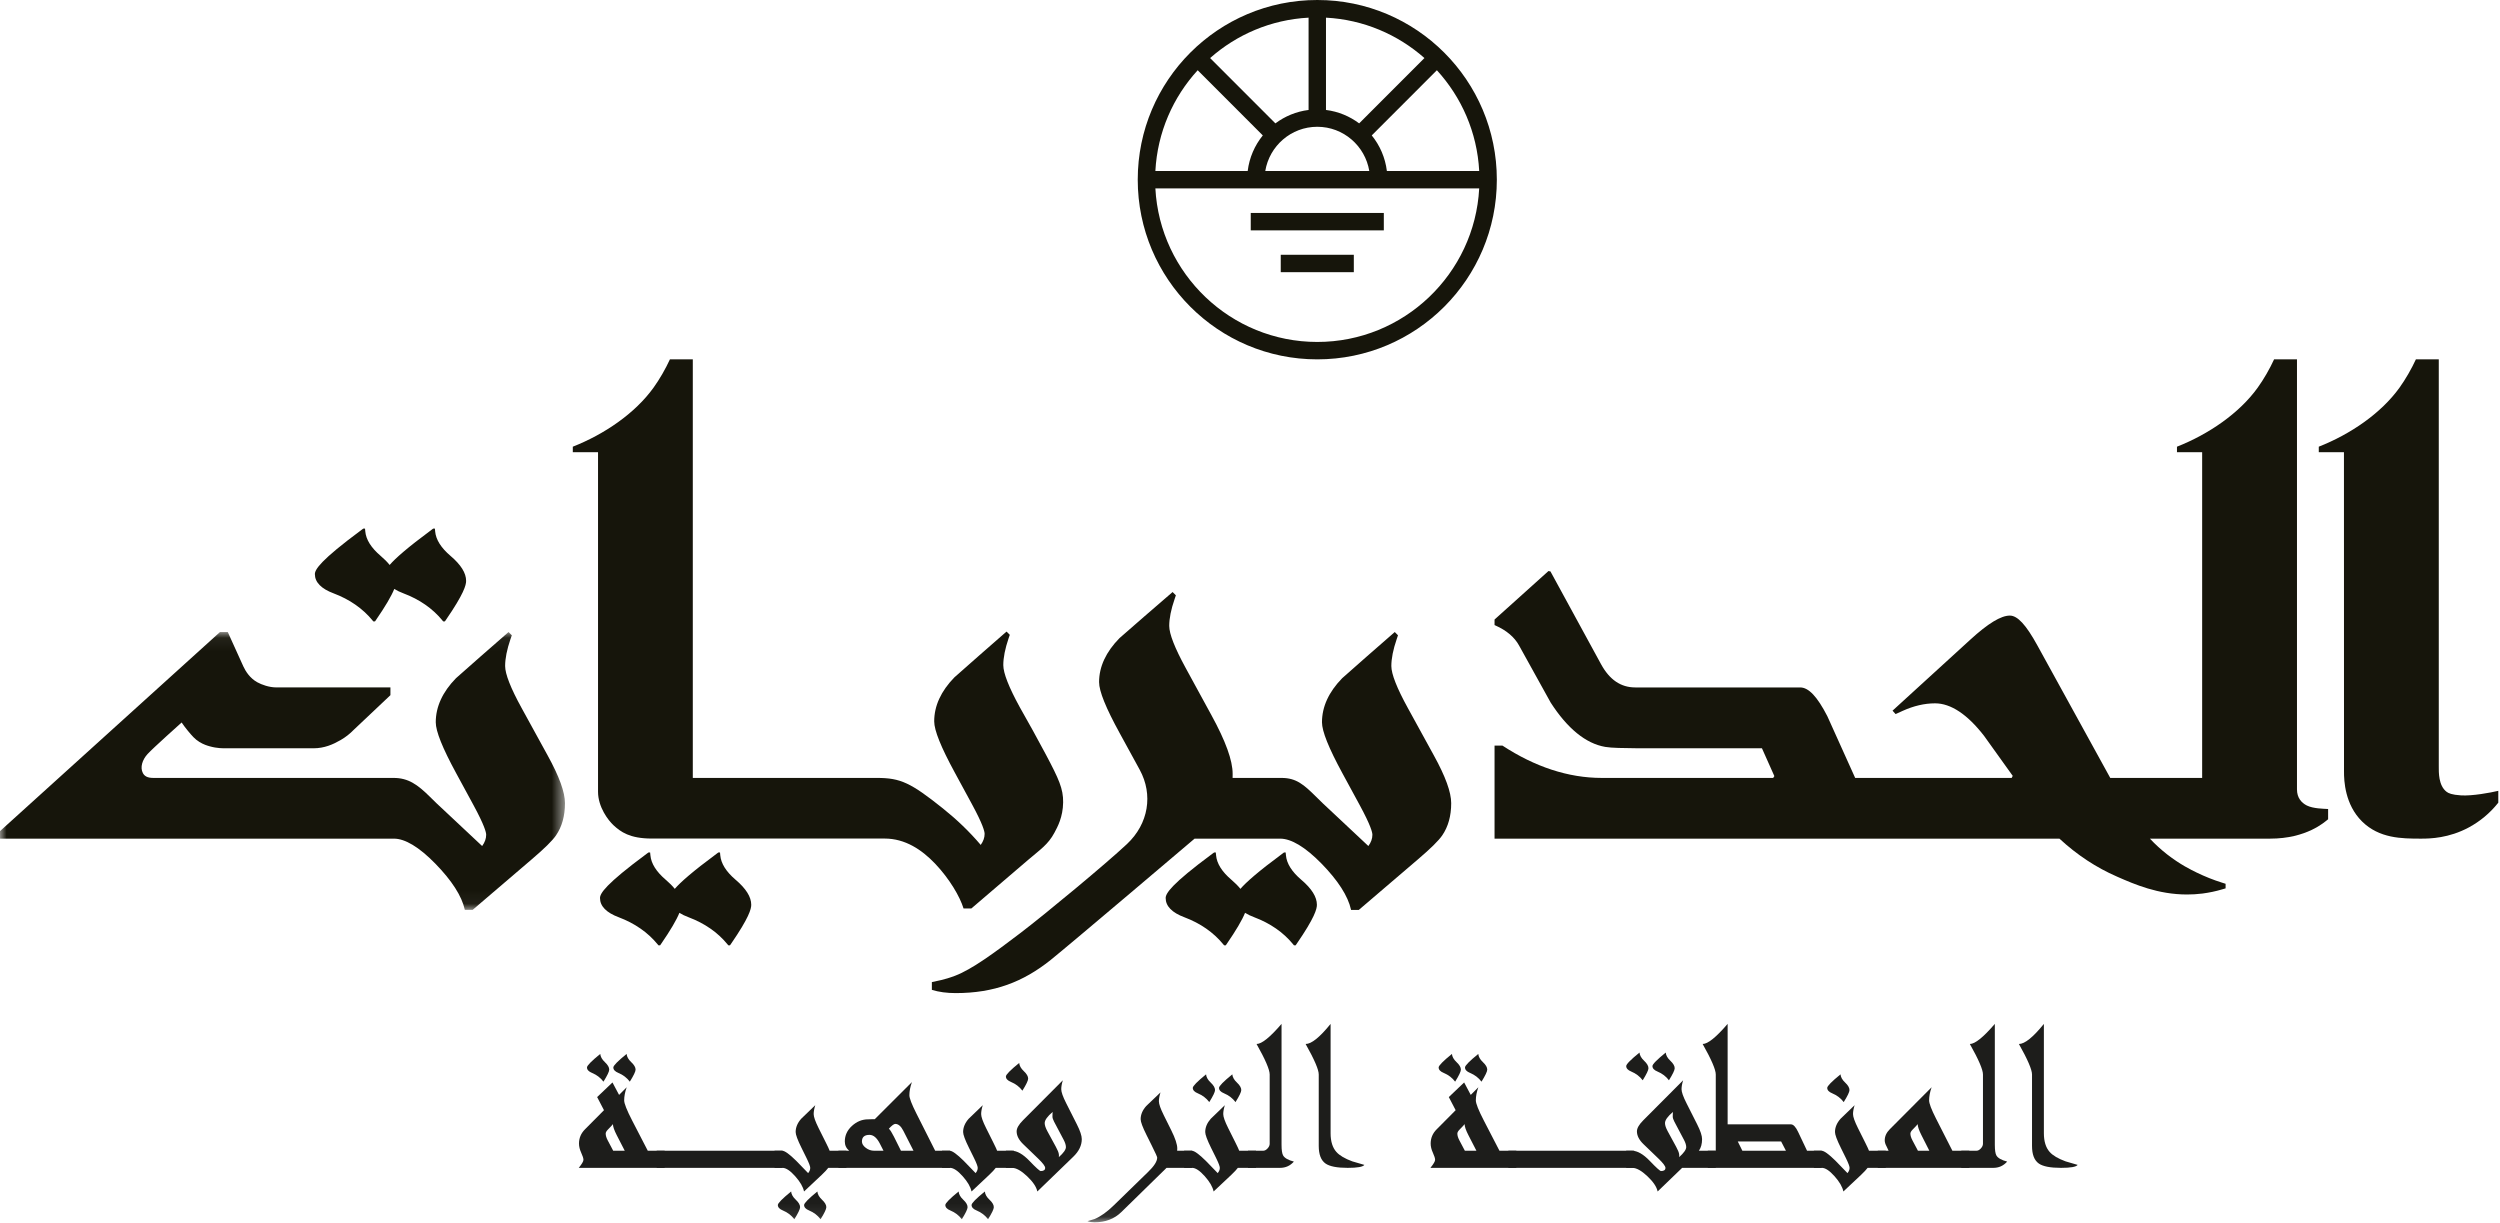 <?xml version="1.0" encoding="UTF-8"?>
<svg width="188px" height="92px" viewBox="0 0 188 92" version="1.1" xmlns="http://www.w3.org/2000/svg" xmlns:xlink="http://www.w3.org/1999/xlink">
    <title>Logo-AR-B</title>
    <defs>
        <polygon id="path-1" points="0 0.06 42.486 0.06 42.486 20.955 0 20.955"></polygon>
        <polygon id="path-3" points="0 91.918 187.873 91.918 187.873 -1.95864964e-14 0 -1.95864964e-14"></polygon>
    </defs>
    <g id="Page-1" stroke="none" stroke-width="1" fill="none" fill-rule="evenodd">
        <g id="Artboard" transform="translate(-718, -324)">
            <g id="Group-41" transform="translate(718, 324)">
                <path d="M97.85,66.153 C97.144,65.55 96.758,64.937 96.703,64.323 L96.682,64.107 L96.555,64.107 L96.431,64.199 C94.599,65.554 93.707,66.346 93.28,66.842 C93.101,66.619 92.874,66.391 92.595,66.153 C91.889,65.55 91.504,64.937 91.449,64.323 L91.428,64.107 L91.301,64.107 L91.173,64.199 C88.057,66.505 87.658,67.191 87.658,67.531 C87.658,68.145 88.136,68.634 89.076,68.982 C90.271,69.434 91.245,70.112 91.975,70.995 L92.051,71.087 L92.179,71.087 L92.251,70.984 C92.953,69.961 93.411,69.186 93.628,68.644 C93.824,68.769 94.059,68.882 94.331,68.982 C95.525,69.434 96.503,70.112 97.23,70.995 L97.305,71.087 L97.433,71.087 L97.505,70.984 C98.872,68.996 99.031,68.352 99.031,68.041 C99.031,67.745 98.934,67.442 98.738,67.128 C98.542,66.815 98.249,66.491 97.85,66.153" id="Fill-1" fill="#16150B"></path>
                <path d="M25.098,44.625 C26.292,45.076 27.267,45.755 27.997,46.637 L28.073,46.73 L28.2,46.73 L28.272,46.626 C28.975,45.603 29.433,44.828 29.65,44.287 C29.846,44.411 30.08,44.525 30.352,44.625 C31.547,45.076 32.525,45.755 33.251,46.637 L33.327,46.73 L33.454,46.73 L33.527,46.626 C34.894,44.638 35.052,43.994 35.052,43.684 C35.052,43.388 34.956,43.084 34.759,42.771 C34.563,42.458 34.27,42.134 33.871,41.796 C33.165,41.193 32.779,40.58 32.724,39.966 L32.704,39.749 L32.576,39.749 L32.452,39.842 C30.621,41.196 29.729,41.989 29.302,42.485 C29.123,42.261 28.896,42.033 28.617,41.796 C27.911,41.193 27.525,40.58 27.47,39.966 L27.449,39.749 L27.322,39.749 L27.195,39.842 C24.078,42.147 23.679,42.833 23.679,43.174 C23.679,43.787 24.158,44.276 25.098,44.625" id="Fill-3" fill="#16150B"></path>
                <path d="M55.312,66.153 C54.606,65.55 54.22,64.937 54.165,64.323 L54.145,64.107 L54.017,64.107 L53.893,64.199 C52.062,65.554 51.17,66.346 50.743,66.842 C50.564,66.619 50.336,66.391 50.058,66.153 C49.352,65.55 48.966,64.937 48.911,64.323 L48.89,64.107 L48.763,64.107 L48.636,64.199 C45.519,66.505 45.12,67.191 45.12,67.531 C45.12,68.145 45.599,68.634 46.539,68.982 C47.733,69.434 48.708,70.112 49.438,70.995 L49.514,71.087 L49.641,71.087 L49.713,70.984 C50.416,69.961 50.874,69.186 51.091,68.644 C51.287,68.769 51.521,68.882 51.793,68.982 C52.988,69.434 53.966,70.112 54.692,70.995 L54.768,71.087 L54.895,71.087 L54.968,70.984 C56.335,68.996 56.493,68.352 56.493,68.041 C56.493,67.745 56.397,67.442 56.2,67.128 C56.004,66.815 55.711,66.491 55.312,66.153" id="Fill-5" fill="#16150B"></path>
                <path d="M70.311,64.937 C71.416,66.098 72.184,67.428 72.459,68.317 L73.045,68.317 C74.122,67.394 76.66,65.223 77.342,64.641 C78.213,63.896 78.819,63.51 79.294,62.618 C79.521,62.194 79.934,61.45 79.948,60.337 C79.962,59.31 79.621,58.576 78.647,56.736 C78.003,55.53 77.345,54.331 76.687,53.18 C75.865,51.681 75.448,50.616 75.448,50.017 C75.448,49.455 75.582,48.777 75.847,47.998 L75.937,47.739 L75.692,47.495 L75.434,47.718 C74.212,48.783 72.983,49.862 71.767,50.941 C70.762,51.974 70.252,53.084 70.252,54.245 C70.252,54.923 70.758,56.181 71.795,58.087 L73.096,60.485 C73.919,62.004 74.043,62.528 74.043,62.704 C74.043,62.99 73.947,63.265 73.75,63.538 C72.903,62.539 71.945,61.624 70.917,60.802 C68.492,58.865 67.724,58.5 65.953,58.5 L52.099,58.5 L52.099,27.024 L50.378,27.024 C50.047,27.741 49.6,28.523 49.145,29.153 C47.758,31.083 45.454,32.655 43.075,33.591 L43.075,34.005 L44.972,34.005 L44.972,59.544 C44.975,60.695 45.739,61.691 46.137,62.059 C46.674,62.555 47.361,63.059 49.009,63.059 L66.527,63.059 C68.076,63.059 69.326,63.907 70.311,64.937" id="Fill-7" fill="#16150B"></path>
                <path d="M105.869,53.242 C105.046,51.747 104.629,50.682 104.629,50.086 C104.629,49.521 104.764,48.845 105.029,48.07 L105.128,47.774 L104.887,47.529 L104.598,47.781 C103.379,48.842 102.16,49.91 100.931,51.002 C99.922,52.036 99.413,53.149 99.413,54.314 C99.413,54.993 99.919,56.254 100.955,58.159 L102.257,60.557 C103.08,62.077 103.204,62.597 103.204,62.773 C103.204,63.066 103.104,63.345 102.901,63.621 C101.606,62.411 100.663,61.522 100.06,60.957 C99.643,60.581 99.296,60.237 98.986,59.93 C98.046,59 97.481,58.5 96.369,58.5 L92.692,58.5 C92.692,58.421 92.695,58.294 92.695,58.194 C92.695,57.187 92.175,55.744 91.101,53.783 L89.159,50.224 C88.343,48.728 87.926,47.667 87.926,47.067 C87.926,46.509 88.06,45.83 88.329,45.055 L88.425,44.769 L88.425,44.766 L88.178,44.521 L87.899,44.763 C86.666,45.824 85.433,46.892 84.19,47.984 C83.171,49.018 82.651,50.134 82.651,51.295 C82.651,51.981 83.161,53.239 84.207,55.144 L85.519,57.542 C85.588,57.666 85.65,57.784 85.712,57.897 C86.721,59.754 86.377,61.941 84.748,63.472 C83.198,64.93 78.583,68.758 76.725,70.171 C74.79,71.643 73.083,72.899 71.826,73.375 C70.955,73.705 70.49,73.751 70.076,73.854 L70.076,74.437 C70.603,74.602 71.209,74.681 71.87,74.681 C74.749,74.681 76.931,73.85 79.005,72.193 C80.361,71.109 89.833,63.066 89.833,63.066 L96.269,63.066 C97.095,63.066 98.142,63.683 99.375,64.94 C100.625,66.219 101.372,67.387 101.596,68.407 L101.599,68.427 L102.181,68.427 L106.633,64.62 C107.587,63.807 108.186,63.217 108.458,62.818 C108.906,62.163 109.13,61.353 109.13,60.402 C109.13,59.575 108.703,58.397 107.821,56.798 L105.869,53.242 Z" id="Fill-9" fill="#16150B"></path>
                <path d="M185.07,59.813 C184.367,59.768 184.126,59.651 183.985,59.544 C183.365,59.075 183.396,58.056 183.396,57.642 L183.396,27.024 L181.675,27.024 C181.344,27.741 180.896,28.523 180.442,29.154 C179.054,31.083 176.751,32.655 174.372,33.591 L174.372,34.005 L176.265,34.005 L176.269,58.018 C176.265,58.724 176.341,60.502 177.622,61.77 C178.92,63.056 180.624,63.062 181.995,63.066 L182.084,63.066 C182.752,63.066 184.161,63.031 185.669,62.215 C186.502,61.763 187.232,61.157 187.835,60.406 L187.872,60.361 L187.872,59.47 C187.288,59.61 185.92,59.865 185.07,59.813" id="Fill-11" fill="#16150B"></path>
                <g id="Group-15" transform="translate(0, 47.469)">
                    <mask id="mask-2" fill="white">
                        <use xlink:href="#path-1"></use>
                    </mask>
                    <g id="Clip-14"></g>
                    <path d="M39.225,5.773 C38.402,4.278 37.986,3.213 37.986,2.617 C37.986,2.052 38.12,1.377 38.385,0.601 L38.488,0.305 L38.244,0.06 L37.955,0.312 C36.736,1.373 35.517,2.441 34.288,3.534 C33.279,4.567 32.769,5.68 32.769,6.845 C32.769,7.524 33.275,8.785 34.312,10.691 L35.613,13.088 C36.436,14.608 36.56,15.128 36.56,15.304 C36.56,15.597 36.46,15.876 36.257,16.152 C34.962,14.942 34.019,14.053 33.416,13.488 C33,13.113 32.652,12.768 32.342,12.461 C31.402,11.531 30.707,11.031 29.598,11.031 L11.528,11.031 C11.053,11.031 10.849,10.873 10.74,10.656 C10.529,10.246 10.691,9.677 11.098,9.233 C11.486,8.802 13.659,6.862 13.659,6.862 C13.807,7.079 13.962,7.289 14.127,7.486 C14.451,7.875 14.651,8.113 14.995,8.326 C15.308,8.519 15.587,8.602 15.773,8.654 C16.331,8.812 16.789,8.802 16.968,8.802 L23.572,8.802 C24.39,8.802 25.039,8.516 25.617,8.182 C25.982,7.972 26.32,7.706 26.609,7.406 L29.36,4.808 L29.36,4.223 L20.752,4.223 C20.251,4.223 19.677,4.021 19.34,3.833 C18.804,3.533 18.476,3.03 18.301,2.648 L17.13,0.064 L16.538,0.064 L-0,15.032 L-0,15.597 L29.625,15.597 C30.452,15.597 31.499,16.214 32.731,17.471 C33.981,18.75 34.728,19.918 34.952,20.938 L34.956,20.955 L35.541,20.955 L39.989,17.151 C40.943,16.338 41.542,15.749 41.814,15.349 C42.262,14.694 42.486,13.884 42.486,12.933 C42.486,12.106 42.059,10.928 41.177,9.329 L39.225,5.773 Z" id="Fill-13" fill="#16150B" mask="url(#mask-2)"></path>
                </g>
                <path d="M172.733,59.365 L172.733,27.024 L171.011,27.024 C170.681,27.741 170.233,28.523 169.778,29.153 C168.391,31.083 166.087,32.654 163.708,33.592 L163.708,34.005 L165.602,34.005 L165.602,58.5 L158.691,58.5 L153.21,48.535 C152.359,46.985 151.719,46.292 151.14,46.292 C150.472,46.292 149.501,46.882 148.176,48.094 L142.319,53.442 L142.549,53.697 L142.553,53.697 L143.076,53.459 C143.91,53.08 144.729,52.891 145.514,52.891 C146.702,52.891 147.945,53.717 149.202,55.337 L151.357,58.345 C151.323,58.418 151.316,58.431 151.278,58.5 L139.509,58.5 L137.416,53.859 C136.658,52.384 136.007,51.695 135.374,51.695 L122.975,51.695 C121.887,51.695 121.043,51.123 120.399,49.948 L116.594,42.971 C116.532,42.96 116.505,42.953 116.443,42.943 L112.39,46.589 L112.39,47.006 L112.459,47.037 C113.289,47.405 113.888,47.912 114.232,48.539 L116.612,52.836 C117.862,54.772 119.242,55.916 120.719,56.168 C121.205,56.25 122.042,56.257 123.199,56.271 L132.499,56.271 L133.432,58.363 C133.394,58.425 133.38,58.442 133.342,58.5 L120.451,58.5 C117.93,58.5 115.42,57.663 112.982,56.068 L112.39,56.068 L112.39,63.066 L154.869,63.066 C156.192,64.289 157.634,65.24 159.194,65.919 L159.27,65.953 C160.506,66.494 162.279,67.266 164.462,67.266 C164.837,67.266 165.227,67.245 165.626,67.194 C166.122,67.128 166.614,67.028 167.086,66.887 L167.365,66.805 L167.365,66.46 L167.093,66.374 C166.442,66.171 165.812,65.916 165.196,65.619 C164.972,65.509 164.665,65.36 164.297,65.147 C163.911,64.923 163.46,64.633 162.978,64.258 C162.51,63.893 162.083,63.504 161.673,63.066 C162.837,63.069 167.929,63.066 170.705,63.066 C173.474,63.066 174.816,61.811 175.074,61.608 L175.074,60.837 C174.738,60.817 173.951,60.812 173.474,60.574 C173.065,60.368 172.733,59.99 172.733,59.365" id="Fill-16" fill="#16150B"></path>
                <path d="M99.06,25.715 C92.556,25.715 87.225,20.592 86.884,14.167 L111.236,14.167 C110.895,20.592 105.564,25.715 99.06,25.715 L99.06,25.715 Z M90.066,5.282 L94.963,10.183 C94.355,10.933 93.95,11.852 93.827,12.857 L86.884,12.857 C87.039,9.946 88.217,7.303 90.066,5.282 L90.066,5.282 Z M99.06,9.534 C101.027,9.534 102.659,10.976 102.97,12.857 L95.149,12.857 C95.459,10.976 97.092,9.534 99.06,9.534 L99.06,9.534 Z M98.405,8.269 C97.477,8.385 96.625,8.743 95.91,9.278 L91.001,4.366 C92.998,2.601 95.574,1.478 98.405,1.328 L98.405,8.269 Z M102.209,9.278 C101.494,8.743 100.642,8.385 99.714,8.269 L99.714,1.328 C102.545,1.478 105.121,2.601 107.118,4.365 L102.209,9.278 Z M111.236,12.857 L104.293,12.857 C104.169,11.852 103.764,10.933 103.156,10.183 L108.054,5.282 C109.902,7.303 111.081,9.946 111.236,12.857 L111.236,12.857 Z M99.06,6.89138577e-05 C91.603,6.89138577e-05 85.558,6.05 85.558,13.512 C85.558,20.974 91.603,27.024 99.06,27.024 C106.517,27.024 112.562,20.974 112.562,13.512 C112.562,6.05 106.517,6.89138577e-05 99.06,6.89138577e-05 L99.06,6.89138577e-05 Z" id="Fill-18" fill="#16150B"></path>
                <mask id="mask-4" fill="white">
                    <use xlink:href="#path-3"></use>
                </mask>
                <g id="Clip-21"></g>
                <polygon id="Fill-20" fill="#16150B" mask="url(#mask-4)" points="94.056 17.324 104.063 17.324 104.063 16.014 94.056 16.014"></polygon>
                <polygon id="Fill-22" fill="#16150B" mask="url(#mask-4)" points="96.312 20.468 101.807 20.468 101.807 19.159 96.312 19.159"></polygon>
                <path d="M47.796,80.434 C47.796,80.577 47.651,80.879 47.362,81.341 C47.144,81.05 46.857,80.831 46.501,80.683 C46.249,80.58 46.123,80.443 46.123,80.272 C46.123,80.135 46.455,79.796 47.121,79.255 C47.138,79.465 47.255,79.672 47.471,79.875 C47.687,80.077 47.796,80.264 47.796,80.434 L47.796,80.434 Z M46.981,86.535 L46.38,85.367 C46.189,84.996 46.093,84.718 46.093,84.535 C46.047,84.598 45.917,84.738 45.703,84.956 C45.599,85.064 45.548,85.162 45.548,85.247 C45.548,85.396 45.6,85.568 45.704,85.763 L46.112,86.535 C46.477,86.541 46.766,86.541 46.981,86.535 L46.981,86.535 Z M45.814,80.434 C45.814,80.577 45.669,80.879 45.38,81.341 C45.162,81.05 44.875,80.831 44.519,80.683 C44.267,80.58 44.141,80.443 44.141,80.272 C44.141,80.135 44.474,79.796 45.139,79.255 C45.156,79.465 45.273,79.672 45.489,79.875 C45.705,80.077 45.814,80.264 45.814,80.434 L45.814,80.434 Z M49.983,87.823 L43.523,87.823 C43.757,87.531 43.875,87.331 43.875,87.222 C43.875,87.107 43.819,86.929 43.707,86.686 C43.596,86.442 43.54,86.212 43.54,85.994 C43.54,85.582 43.692,85.224 43.995,84.921 L45.419,83.487 L44.905,82.5 L46.058,81.401 L46.554,82.337 L47.127,81.762 C47,82.117 46.938,82.446 46.938,82.749 C46.938,82.984 47.139,83.49 47.541,84.269 L48.713,86.535 L49.983,86.535 L49.983,87.823 Z" id="Fill-23" fill="#1D1D1B" mask="url(#mask-4)"></path>
                <polygon id="Fill-24" fill="#1D1D1B" mask="url(#mask-4)" points="49.383 87.823 58.846 87.823 58.846 86.535 49.383 86.535"></polygon>
                <path d="M62.14,90.78 C62.14,90.923 61.996,91.225 61.707,91.687 C61.489,91.396 61.202,91.176 60.846,91.028 C60.594,90.926 60.468,90.789 60.468,90.618 C60.468,90.481 60.8,90.141 61.466,89.6 C61.483,89.811 61.6,90.018 61.816,90.22 C62.032,90.423 62.14,90.609 62.14,90.78 L62.14,90.78 Z M60.167,90.78 C60.167,90.923 60.023,91.225 59.734,91.687 C59.516,91.396 59.229,91.176 58.873,91.028 C58.62,90.926 58.494,90.789 58.494,90.618 C58.494,90.481 58.827,90.141 59.493,89.6 C59.51,89.811 59.626,90.018 59.843,90.22 C60.059,90.423 60.167,90.609 60.167,90.78 L60.167,90.78 Z M63.651,87.823 L62.286,87.823 C62.189,87.955 62.025,88.13 61.796,88.347 L60.463,89.6 C60.395,89.257 60.173,88.875 59.799,88.454 C59.425,88.033 59.107,87.823 58.845,87.823 L58.245,87.823 L58.245,86.535 L58.819,86.535 C59.013,86.535 59.37,86.793 59.89,87.308 C60.072,87.497 60.367,87.8 60.772,88.218 C60.878,88.092 60.93,87.96 60.93,87.823 C60.93,87.709 60.836,87.46 60.647,87.076 L60.27,86.312 C59.978,85.722 59.833,85.328 59.833,85.127 C59.833,84.778 59.971,84.446 60.25,84.131 C60.602,83.788 60.955,83.448 61.308,83.11 C61.228,83.367 61.188,83.591 61.188,83.779 C61.188,83.985 61.311,84.334 61.557,84.827 L62.123,85.96 C62.255,86.223 62.344,86.415 62.389,86.535 L63.651,86.535 L63.651,87.823 Z" id="Fill-25" fill="#1D1D1B" mask="url(#mask-4)"></path>
                <path d="M68.695,86.535 L67.925,85.024 C67.752,84.687 67.551,84.518 67.322,84.518 C67.225,84.518 67.065,84.638 66.842,84.878 C66.939,84.964 67.065,85.162 67.22,85.471 L67.751,86.535 L68.695,86.535 Z M66.439,86.535 L66.163,85.995 C65.938,85.559 65.68,85.342 65.387,85.342 C65.007,85.342 64.817,85.508 64.817,85.84 C64.817,86.011 64.914,86.17 65.106,86.316 C65.299,86.462 65.507,86.535 65.732,86.535 L66.439,86.535 Z M71.441,87.823 L63.05,87.823 L63.05,86.535 L63.856,86.535 C63.639,86.351 63.53,86.119 63.53,85.837 C63.53,85.384 63.71,84.993 64.071,84.665 C64.431,84.338 64.834,84.174 65.281,84.174 C65.315,84.174 65.398,84.171 65.53,84.166 L65.778,84.166 L68.575,81.375 C68.449,81.73 68.386,82.06 68.386,82.363 C68.386,82.58 68.558,83.029 68.901,83.711 L70.325,86.535 L71.441,86.535 L71.441,87.823 Z" id="Fill-26" fill="#1D1D1B" mask="url(#mask-4)"></path>
                <path d="M74.735,90.78 C74.735,90.923 74.59,91.225 74.302,91.687 C74.084,91.396 73.796,91.176 73.441,91.028 C73.188,90.926 73.062,90.789 73.062,90.618 C73.062,90.481 73.395,90.141 74.061,89.6 C74.078,89.811 74.194,90.018 74.411,90.22 C74.627,90.423 74.735,90.609 74.735,90.78 L74.735,90.78 Z M72.762,90.78 C72.762,90.923 72.617,91.225 72.329,91.687 C72.11,91.396 71.823,91.176 71.468,91.028 C71.215,90.926 71.089,90.789 71.089,90.618 C71.089,90.481 71.422,90.141 72.088,89.6 C72.104,89.811 72.221,90.018 72.437,90.22 C72.654,90.423 72.762,90.609 72.762,90.78 L72.762,90.78 Z M76.245,87.823 L74.881,87.823 C74.784,87.955 74.62,88.13 74.391,88.347 L73.058,89.6 C72.989,89.257 72.768,88.875 72.394,88.454 C72.02,88.033 71.702,87.823 71.44,87.823 L70.84,87.823 L70.84,86.535 L71.414,86.535 C71.608,86.535 71.965,86.793 72.485,87.308 C72.667,87.497 72.961,87.8 73.366,88.218 C73.472,88.092 73.525,87.96 73.525,87.823 C73.525,87.709 73.431,87.46 73.242,87.076 L72.865,86.312 C72.573,85.722 72.427,85.328 72.427,85.127 C72.427,84.778 72.566,84.446 72.845,84.131 C73.197,83.788 73.55,83.448 73.903,83.11 C73.823,83.367 73.783,83.591 73.783,83.779 C73.783,83.985 73.906,84.334 74.152,84.827 L74.718,85.96 C74.849,86.223 74.938,86.415 74.984,86.535 L76.245,86.535 L76.245,87.823 Z" id="Fill-27" fill="#1D1D1B" mask="url(#mask-4)"></path>
                <path d="M80.157,86.261 C80.157,86.112 80.1,85.929 79.986,85.711 L79.265,84.346 C79.185,84.191 79.145,84.068 79.145,83.977 C79.145,83.799 79.15,83.679 79.162,83.616 C78.762,83.954 78.561,84.234 78.561,84.458 C78.561,84.618 78.63,84.824 78.767,85.076 L79.402,86.243 C79.534,86.483 79.608,86.667 79.625,86.793 C79.636,86.885 79.636,86.959 79.625,87.016 C79.98,86.701 80.157,86.449 80.157,86.261 M81.35,85.66 C81.35,86.135 81.136,86.578 80.707,86.99 L78.008,89.6 C77.939,89.257 77.682,88.875 77.239,88.454 C76.794,88.034 76.415,87.823 76.1,87.823 L75.644,87.823 L75.644,86.535 L76.073,86.535 C76.479,86.535 76.927,86.79 77.416,87.299 C77.905,87.809 78.187,88.063 78.261,88.063 C78.484,88.063 78.596,87.983 78.596,87.823 C78.596,87.697 78.421,87.466 78.072,87.128 L76.94,86.037 C76.614,85.722 76.451,85.402 76.451,85.076 C76.451,84.841 76.611,84.564 76.931,84.243 L79.925,81.238 C79.845,81.495 79.806,81.719 79.806,81.908 C79.806,82.119 79.928,82.469 80.174,82.955 L80.981,84.552 C81.227,85.038 81.35,85.408 81.35,85.66 M77.317,81.113 C77.317,81.256 77.173,81.558 76.884,82.019 C76.666,81.729 76.379,81.509 76.023,81.361 C75.771,81.258 75.644,81.122 75.644,80.95 C75.644,80.814 75.977,80.475 76.643,79.933 C76.66,80.144 76.777,80.35 76.993,80.553 C77.209,80.755 77.317,80.942 77.317,81.113" id="Fill-28" fill="#1D1D1B" mask="url(#mask-4)"></path>
                <path d="M89.646,87.823 L87.724,87.823 L84.327,91.146 C83.8,91.661 83.128,91.918 82.31,91.918 C82.11,91.918 81.933,91.89 81.778,91.833 C81.904,91.798 82.084,91.744 82.319,91.669 C82.777,91.475 83.26,91.129 83.769,90.63 L86.343,88.124 C86.795,87.688 87.021,87.331 87.021,87.05 C87.021,86.993 86.88,86.681 86.597,86.114 L86.217,85.35 C85.923,84.761 85.777,84.366 85.777,84.166 C85.777,83.817 85.917,83.484 86.199,83.17 C86.556,82.826 86.913,82.486 87.27,82.148 C87.189,82.406 87.149,82.629 87.149,82.818 C87.149,83.024 87.271,83.373 87.516,83.865 L88.079,84.998 C88.38,85.605 88.531,86.06 88.531,86.364 C88.531,86.444 88.528,86.501 88.522,86.535 L89.646,86.535 L89.646,87.823 Z" id="Fill-29" fill="#1D1D1B" mask="url(#mask-4)"></path>
                <path d="M93.344,81.972 C93.344,82.114 93.199,82.416 92.91,82.878 C92.692,82.587 92.405,82.367 92.05,82.219 C91.797,82.117 91.671,81.98 91.671,81.809 C91.671,81.672 92.003,81.333 92.669,80.791 C92.687,81.002 92.803,81.209 93.02,81.411 C93.236,81.614 93.344,81.801 93.344,81.972 L93.344,81.972 Z M91.371,81.972 C91.371,82.114 91.226,82.416 90.937,82.878 C90.719,82.587 90.432,82.367 90.077,82.219 C89.824,82.117 89.698,81.98 89.698,81.809 C89.698,81.672 90.03,81.333 90.696,80.791 C90.713,81.002 90.83,81.209 91.046,81.411 C91.262,81.614 91.371,81.801 91.371,81.972 L91.371,81.972 Z M94.451,87.823 L93.086,87.823 C92.989,87.955 92.825,88.129 92.596,88.347 L91.263,89.6 C91.195,89.257 90.973,88.875 90.6,88.454 C90.226,88.034 89.908,87.823 89.645,87.823 L89.046,87.823 L89.046,86.535 L89.619,86.535 C89.814,86.535 90.17,86.793 90.69,87.308 C90.873,87.497 91.167,87.8 91.572,88.218 C91.678,88.092 91.731,87.961 91.731,87.823 C91.731,87.709 91.636,87.46 91.448,87.076 L91.07,86.312 C90.779,85.723 90.633,85.328 90.633,85.127 C90.633,84.778 90.772,84.446 91.05,84.131 C91.403,83.788 91.756,83.447 92.108,83.11 C92.028,83.367 91.988,83.59 91.988,83.779 C91.988,83.985 92.111,84.334 92.357,84.827 L92.923,85.96 C93.055,86.223 93.143,86.415 93.189,86.535 L94.451,86.535 L94.451,87.823 Z" id="Fill-30" fill="#1D1D1B" mask="url(#mask-4)"></path>
                <path d="M97.299,87.351 C97.023,87.666 96.677,87.823 96.258,87.823 L93.85,87.823 L93.85,86.535 L94.997,86.535 C95.106,86.535 95.214,86.478 95.32,86.364 C95.427,86.249 95.48,86.132 95.48,86.011 L95.48,80.8 C95.48,80.439 95.151,79.675 94.493,78.508 C94.881,78.508 95.507,78.004 96.372,76.996 L96.372,86.089 C96.372,86.489 96.413,86.758 96.494,86.896 C96.609,87.09 96.877,87.242 97.299,87.351" id="Fill-31" fill="#1D1D1B" mask="url(#mask-4)"></path>
                <path d="M102.601,87.6 C102.492,87.749 102.075,87.823 101.348,87.823 C100.547,87.823 99.991,87.715 99.679,87.497 C99.339,87.257 99.169,86.816 99.169,86.175 L99.169,80.8 C99.169,80.44 98.84,79.675 98.183,78.508 C98.621,78.508 99.247,78.004 100.061,76.997 L100.061,85.222 C100.061,85.834 100.207,86.303 100.499,86.63 C100.734,86.893 101.131,87.128 101.691,87.334 C101.908,87.391 102.212,87.48 102.601,87.6" id="Fill-32" fill="#1D1D1B" mask="url(#mask-4)"></path>
                <path d="M111.841,80.434 C111.841,80.577 111.697,80.879 111.408,81.341 C111.19,81.05 110.903,80.831 110.547,80.683 C110.294,80.58 110.168,80.443 110.168,80.272 C110.168,80.135 110.501,79.796 111.167,79.255 C111.184,79.465 111.301,79.672 111.517,79.875 C111.733,80.077 111.841,80.264 111.841,80.434 L111.841,80.434 Z M111.026,86.535 L110.426,85.367 C110.234,84.996 110.139,84.718 110.139,84.535 C110.092,84.598 109.963,84.738 109.749,84.956 C109.645,85.064 109.593,85.162 109.593,85.247 C109.593,85.396 109.645,85.568 109.75,85.763 L110.157,86.535 C110.522,86.541 110.812,86.541 111.026,86.535 L111.026,86.535 Z M109.859,80.434 C109.859,80.577 109.715,80.879 109.426,81.341 C109.208,81.05 108.921,80.831 108.565,80.683 C108.313,80.58 108.186,80.443 108.186,80.272 C108.186,80.135 108.519,79.796 109.185,79.255 C109.202,79.465 109.319,79.672 109.535,79.875 C109.751,80.077 109.859,80.264 109.859,80.434 L109.859,80.434 Z M114.029,87.823 L107.568,87.823 C107.803,87.531 107.92,87.331 107.92,87.222 C107.92,87.107 107.865,86.929 107.753,86.686 C107.641,86.442 107.586,86.212 107.586,85.994 C107.586,85.582 107.737,85.224 108.041,84.921 L109.465,83.487 L108.95,82.5 L110.104,81.401 L110.6,82.337 L111.172,81.762 C111.046,82.117 110.983,82.446 110.983,82.749 C110.983,82.984 111.184,83.49 111.587,84.269 L112.759,86.535 L114.029,86.535 L114.029,87.823 Z" id="Fill-33" fill="#1D1D1B" mask="url(#mask-4)"></path>
                <polygon id="Fill-34" fill="#1D1D1B" mask="url(#mask-4)" points="113.428 87.823 122.891 87.823 122.891 86.535 113.428 86.535"></polygon>
                <path d="M126.804,86.261 C126.804,86.112 126.747,85.929 126.632,85.711 L125.911,84.346 C125.831,84.191 125.791,84.068 125.791,83.977 C125.791,83.799 125.797,83.679 125.808,83.616 C125.408,83.954 125.208,84.234 125.208,84.458 C125.208,84.618 125.276,84.824 125.414,85.076 L126.049,86.243 C126.18,86.483 126.254,86.667 126.272,86.793 C126.283,86.885 126.283,86.959 126.272,87.016 C126.626,86.701 126.804,86.449 126.804,86.261 L126.804,86.261 Z M125.937,80.332 C125.937,80.474 125.792,80.776 125.504,81.238 C125.286,80.947 124.999,80.728 124.643,80.58 C124.39,80.477 124.264,80.34 124.264,80.169 C124.264,80.032 124.597,79.693 125.263,79.152 C125.28,79.362 125.396,79.569 125.613,79.772 C125.829,79.974 125.937,80.161 125.937,80.332 L125.937,80.332 Z M129.026,87.823 L126.497,87.823 L124.654,89.6 C124.586,89.257 124.329,88.875 123.885,88.454 C123.441,88.034 123.062,87.823 122.747,87.823 L122.291,87.823 L122.291,86.535 L122.72,86.535 C123.126,86.535 123.573,86.79 124.063,87.299 C124.551,87.809 124.833,88.063 124.908,88.063 C125.131,88.063 125.242,87.983 125.242,87.823 C125.242,87.697 125.068,87.466 124.719,87.128 L123.586,86.037 C123.26,85.722 123.097,85.402 123.097,85.076 C123.097,84.841 123.257,84.564 123.578,84.243 L126.572,81.238 C126.492,81.495 126.452,81.719 126.452,81.908 C126.452,82.119 126.575,82.469 126.821,82.955 L127.627,84.552 C127.873,85.038 127.996,85.408 127.996,85.66 C127.996,86.02 127.916,86.312 127.756,86.535 L129.026,86.535 L129.026,87.823 Z M123.964,80.332 C123.964,80.474 123.819,80.776 123.531,81.238 C123.312,80.947 123.025,80.728 122.67,80.58 C122.417,80.477 122.291,80.34 122.291,80.169 C122.291,80.032 122.624,79.693 123.29,79.152 C123.307,79.362 123.423,79.569 123.64,79.772 C123.856,79.974 123.964,80.161 123.964,80.332 L123.964,80.332 Z" id="Fill-35" fill="#1D1D1B" mask="url(#mask-4)"></path>
                <path d="M134.302,86.535 L133.942,85.84 L130.681,85.84 L131.025,86.535 L134.302,86.535 Z M136.988,87.823 L128.425,87.823 L128.425,86.535 L129.026,86.535 L129.026,80.8 C129.026,80.44 128.697,79.675 128.039,78.508 C128.426,78.508 129.053,78.004 129.918,76.996 L129.918,84.552 L134.682,84.552 C134.858,84.552 135.035,84.738 135.213,85.11 L135.889,86.535 L136.988,86.535 L136.988,87.823 Z" id="Fill-36" fill="#1D1D1B" mask="url(#mask-4)"></path>
                <path d="M139.081,81.972 C139.081,82.114 138.936,82.416 138.647,82.878 C138.429,82.587 138.142,82.367 137.787,82.219 C137.534,82.117 137.408,81.98 137.408,81.809 C137.408,81.672 137.741,81.333 138.406,80.791 C138.424,81.002 138.54,81.209 138.757,81.411 C138.973,81.614 139.081,81.801 139.081,81.972 L139.081,81.972 Z M141.809,87.823 L140.445,87.823 C140.347,87.955 140.184,88.129 139.955,88.347 L138.622,89.6 C138.553,89.257 138.332,88.875 137.958,88.454 C137.584,88.034 137.266,87.823 137.003,87.823 L136.404,87.823 L136.404,86.535 L136.978,86.535 C137.172,86.535 137.529,86.793 138.048,87.308 C138.231,87.497 138.526,87.8 138.93,88.218 C139.037,88.092 139.089,87.961 139.089,87.823 C139.089,87.709 138.995,87.46 138.806,87.076 L138.429,86.312 C138.137,85.723 137.991,85.328 137.991,85.127 C137.991,84.778 138.13,84.446 138.409,84.131 C138.761,83.788 139.114,83.447 139.467,83.11 C139.387,83.367 139.347,83.59 139.347,83.779 C139.347,83.985 139.47,84.334 139.716,84.827 L140.282,85.96 C140.413,86.223 140.502,86.415 140.548,86.535 L141.809,86.535 L141.809,87.823 Z" id="Fill-37" fill="#1D1D1B" mask="url(#mask-4)"></path>
                <path d="M145.086,86.535 L144.494,85.367 C144.305,84.996 144.211,84.718 144.211,84.535 C144.165,84.598 144.034,84.738 143.819,84.956 C143.715,85.064 143.662,85.162 143.662,85.247 C143.662,85.396 143.715,85.568 143.819,85.763 L144.228,86.535 C144.589,86.541 144.875,86.541 145.086,86.535 L145.086,86.535 Z M148.089,87.823 L141.208,87.823 L141.208,86.535 L142.023,86.535 L141.869,86.209 C141.777,86.043 141.732,85.891 141.732,85.754 C141.732,85.451 141.858,85.173 142.11,84.921 L145.258,81.761 C145.132,82.117 145.069,82.446 145.069,82.749 C145.069,82.978 145.239,83.427 145.579,84.097 L146.819,86.535 L148.089,86.535 L148.089,87.823 Z" id="Fill-38" fill="#1D1D1B" mask="url(#mask-4)"></path>
                <path d="M150.938,87.351 C150.662,87.666 150.315,87.823 149.897,87.823 L147.488,87.823 L147.488,86.535 L148.635,86.535 C148.745,86.535 148.852,86.478 148.959,86.364 C149.065,86.249 149.119,86.132 149.119,86.011 L149.119,80.8 C149.119,80.439 148.79,79.675 148.132,78.508 C148.519,78.508 149.146,78.004 150.011,76.996 L150.011,86.089 C150.011,86.489 150.051,86.758 150.132,86.896 C150.248,87.09 150.516,87.242 150.938,87.351" id="Fill-39" fill="#1D1D1B" mask="url(#mask-4)"></path>
                <path d="M156.24,87.6 C156.131,87.749 155.714,87.823 154.987,87.823 C154.186,87.823 153.63,87.715 153.318,87.497 C152.978,87.257 152.808,86.816 152.808,86.175 L152.808,80.8 C152.808,80.44 152.479,79.675 151.822,78.508 C152.26,78.508 152.886,78.004 153.7,76.997 L153.7,85.222 C153.7,85.834 153.846,86.303 154.138,86.63 C154.372,86.893 154.77,87.128 155.33,87.334 C155.547,87.391 155.851,87.48 156.24,87.6" id="Fill-40" fill="#1D1D1B" mask="url(#mask-4)"></path>
            </g>
        </g>
    </g>
</svg>